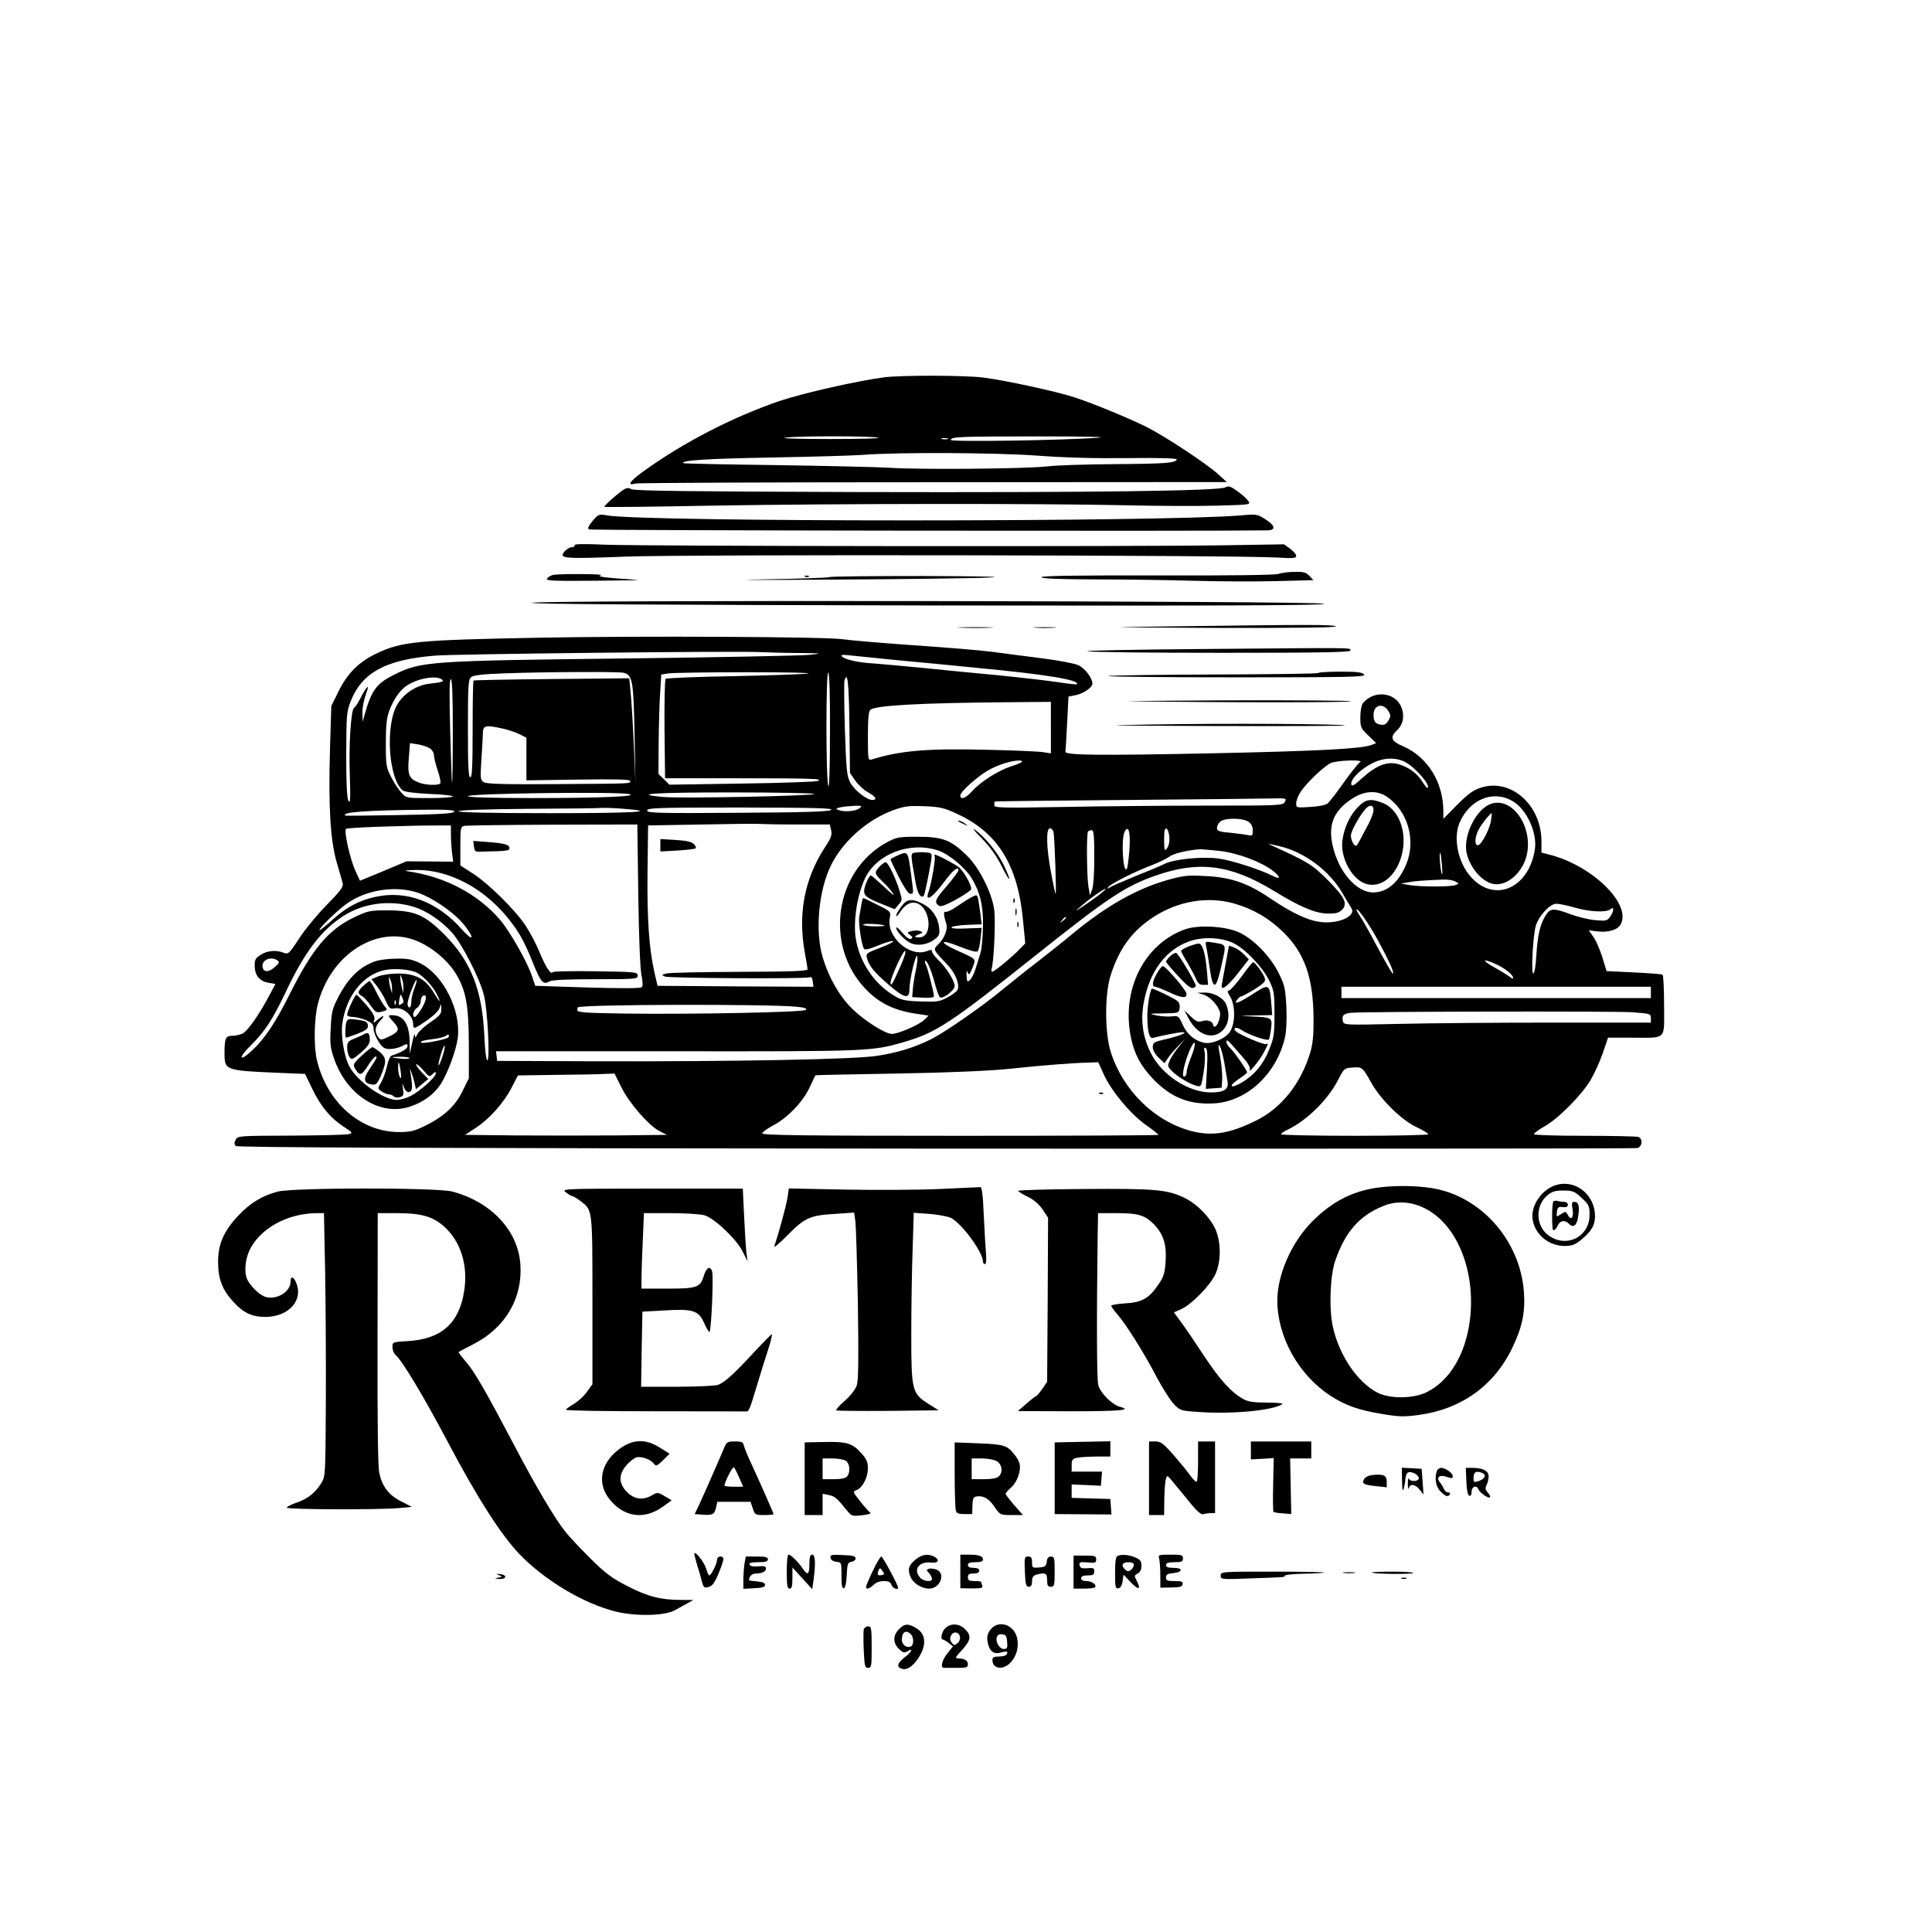 <?xml version="1.0" standalone="no"?>
<!DOCTYPE svg PUBLIC "-//W3C//DTD SVG 20010904//EN"
 "http://www.w3.org/TR/2001/REC-SVG-20010904/DTD/svg10.dtd">
<svg version="1.0" xmlns="http://www.w3.org/2000/svg"
 width="1024pt" height="1024pt" viewBox="0 0 1024 1024"
 preserveAspectRatio="xMidYMid meet">
<g transform="translate(0,1024) scale(0.1,-0.1)"
fill="#000000" stroke="none">
<path d="M4685 8240 c-144 -19 -430 -84 -552 -125 -249 -85 -513 -221 -728
-377 -69 -51 -83 -73 -37 -61 15 4 726 7 1580 7 l1554 1 -46 42 c-63 57 -283
202 -381 251 -100 49 -274 121 -380 156 -98 32 -371 91 -485 105 -96 12 -434
13 -525 1z m-30 -320 c17 -4 -98 -7 -255 -7 -157 0 -265 3 -240 7 61 10 458
10 495 0z m1165 0 c-182 -14 -780 -23 -780 -12 0 17 43 19 470 19 248 0 368
-3 310 -7z m-797 -7 c-7 -2 -21 -2 -30 0 -10 3 -4 5 12 5 17 0 24 -2 18 -5z
m477 -88 c145 -11 305 -15 479 -13 166 2 260 -1 258 -7 -7 -19 -57 -23 -327
-25 -151 -1 -313 -6 -360 -12 -110 -13 -678 -18 -840 -7 -69 4 -341 10 -605
14 -263 3 -481 8 -483 10 -15 15 125 24 463 30 215 4 433 10 485 14 196 15
707 12 930 -4z"/>
<path d="M6495 7657 c-35 -19 -700 -28 -1935 -25 -896 3 -1192 6 -1212 15 -26
12 -32 9 -89 -38 -33 -28 -58 -53 -56 -55 2 -3 260 0 573 6 643 11 1725 12
2189 2 171 -4 390 -5 488 -2 175 5 177 5 163 25 -7 11 -33 34 -58 52 -36 26
-47 29 -63 20z"/>
<path d="M3141 7479 c-23 -28 -28 -40 -19 -45 9 -6 3305 -10 3596 -5 46 1 41
26 -12 59 -42 27 -46 28 -132 20 -427 -35 -3147 -35 -3355 0 -45 8 -47 7 -78
-29z"/>
<path d="M3045 7350 c3 -5 -2 -10 -13 -10 -10 0 -27 -9 -37 -20 -37 -41 -16
-43 327 -30 327 12 3218 8 3446 -5 86 -5 102 -4 102 9 0 8 -15 25 -32 38 l-33
23 -310 -5 c-481 -8 -3100 -5 -3288 3 -114 5 -166 4 -162 -3z"/>
<path d="M6775 7198 c-19 -6 -259 -9 -642 -8 -429 1 -613 -2 -613 -9 0 -8 88
-11 278 -12 152 0 387 -3 522 -7 135 -4 334 -5 443 -2 l198 5 -21 23 c-17 18
-31 22 -78 21 -31 0 -70 -5 -87 -11z"/>
<path d="M2933 7193 c-12 -2 -27 -11 -33 -19 -11 -12 23 -14 256 -12 148 1
247 3 219 5 -162 10 -219 17 -190 24 32 7 -214 9 -252 2z"/>
<path d="M4268 7183 c7 -3 16 -2 19 1 4 3 -2 6 -13 5 -11 0 -14 -3 -6 -6z"/>
<path d="M4395 7181 c-4 -3 -165 -9 -358 -12 -194 -3 -32 -4 358 -1 391 2 773
7 850 11 88 4 -43 7 -352 8 -271 0 -495 -2 -498 -6z"/>
<path d="M2820 7045 c-6 -7 643 -11 2097 -14 1605 -2 2104 0 2101 9 -5 15
-4185 21 -4198 5z"/>
<path d="M6200 6920 c-383 -5 -370 -5 245 -8 422 -1 645 2 635 8 -15 10 -130
10 -880 0z"/>
<path d="M5093 6913 c42 -2 112 -2 155 0 42 1 7 3 -78 3 -85 0 -120 -2 -77 -3z"/>
<path d="M5488 6913 c29 -2 74 -2 100 0 26 2 2 3 -53 3 -55 0 -76 -1 -47 -3z"/>
<path d="M2860 6860 c-649 -12 -732 -20 -865 -84 -93 -44 -154 -105 -201 -201
l-38 -77 -7 -227 c-9 -308 2 -490 37 -606 14 -49 29 -99 31 -110 3 -16 -18
-43 -84 -110 -49 -50 -115 -129 -146 -177 -54 -83 -59 -87 -83 -78 -40 16 -86
12 -121 -10 -28 -17 -33 -25 -33 -59 0 -50 26 -82 73 -90 l37 -6 -32 -60 c-53
-101 -116 -191 -143 -203 -14 -7 -39 -12 -54 -12 -35 0 -41 -13 -41 -90 0 -93
2 -94 281 -106 l146 -6 38 -79 c45 -93 96 -155 167 -201 47 -31 49 -33 27 -39
-13 -4 -151 -7 -306 -8 -276 -1 -283 -1 -294 -22 -8 -16 -8 -24 1 -33 8 -8
952 -12 3708 -14 2033 -1 3707 0 3720 3 26 6 31 49 6 59 -9 3 -137 6 -285 6
-158 0 -269 4 -269 9 0 5 26 24 58 42 74 42 197 167 244 247 20 35 49 99 64
143 l27 79 126 0 c188 0 171 -17 171 171 0 87 -4 160 -8 163 -5 3 -74 8 -153
12 l-144 7 -22 72 c-12 39 -33 88 -47 108 l-25 36 49 -6 c55 -6 105 9 120 38
58 107 -150 311 -377 369 l-43 11 0 59 c0 194 -162 337 -322 285 -42 -14 -68
-34 -125 -91 l-73 -74 0 40 c0 153 -83 287 -212 344 -66 28 -73 48 -33 86 32
30 41 77 22 123 -34 80 -147 90 -204 19 -7 -9 -13 -41 -13 -73 0 -53 2 -59 42
-97 l42 -41 -26 -10 c-53 -20 -285 -32 -853 -44 -599 -12 -772 -10 -768 9 1 6
5 74 9 152 l7 140 36 7 c43 8 91 41 91 62 0 29 -40 81 -74 97 -18 9 -103 25
-187 36 -85 11 -206 26 -269 35 -63 8 -252 24 -420 35 -168 12 -336 26 -375
32 -89 13 -1071 18 -1605 8z m1375 -81 c126 -2 127 -2 55 -10 -41 -4 -480 -13
-975 -19 -1036 -12 -1084 -15 -1226 -86 -94 -47 -120 -82 -157 -214 l-10 -35
-1 47 c-1 26 8 71 19 100 22 59 5 45 -32 -27 -11 -22 -25 -43 -31 -46 -17 -11
-29 -198 -23 -359 4 -124 3 -151 -7 -135 -8 14 -12 85 -12 245 1 213 2 228 24
284 60 152 187 220 446 241 101 9 1596 25 1720 19 44 -2 139 -5 210 -5z m520
-38 c121 -11 317 -30 435 -42 359 -34 538 -64 517 -86 -2 -2 -46 3 -98 11 -52
8 -191 24 -309 36 -118 11 -303 29 -410 40 -107 10 -233 22 -279 25 -77 5
-151 25 -151 41 0 3 17 4 38 1 20 -2 136 -14 257 -26z m-1449 -67 c46 -12 52
-42 57 -319 l5 -260 -9 205 c-5 113 -13 237 -17 275 l-7 70 -410 -4 c-225 -2
-412 -6 -415 -8 -3 -3 -5 -119 -5 -259 0 -197 -3 -254 -12 -254 -10 0 -13 58
-13 259 0 228 2 260 17 272 11 10 62 16 172 20 219 8 612 10 637 3z m974 -4
c-30 -4 -210 -10 -400 -14 -189 -3 -348 -10 -352 -14 -5 -5 -7 -125 -6 -268
l3 -259 365 0 c411 0 475 -2 445 -14 -11 -5 -193 -11 -404 -14 l-383 -6 -29
29 -29 28 1 169 c1 92 4 211 8 263 l6 95 40 6 c22 3 209 6 415 6 212 0 351 -3
320 -7z m119 -313 c0 -191 -4 -301 -9 -283 -13 42 -13 609 0 601 6 -4 10 -115
9 -318z m-2059 283 c18 -11 7 -16 -65 -24 -67 -8 -133 -50 -168 -108 -66 -107
-49 -394 27 -457 10 -8 61 -15 141 -19 69 -2 125 -9 125 -13 0 -5 -55 -9 -123
-9 -122 0 -124 0 -149 28 -14 15 -39 52 -54 82 -27 52 -29 62 -29 180 0 97 4
136 19 175 22 58 57 109 92 131 57 38 151 55 184 34z m2162 -243 l3 -254 28
-40 c15 -22 45 -50 67 -62 42 -23 52 -41 23 -41 -32 1 -97 54 -118 95 -17 35
-20 70 -27 280 -4 132 -5 248 -2 258 16 54 23 -10 26 -236z m-2102 -34 c0
-152 -2 -274 -4 -272 -2 2 -6 127 -10 277 -5 189 -4 272 3 272 8 0 11 -88 11
-277z m3170 21 l0 -137 -38 6 c-20 4 -157 10 -302 13 -312 8 -458 -4 -612 -52
-17 -5 -18 5 -18 124 0 92 4 133 13 140 28 23 258 36 720 40 l237 2 0 -136z
m1787 90 c15 -24 15 -29 2 -53 -11 -19 -21 -25 -40 -22 -29 4 -39 17 -39 52 0
52 48 66 77 23z m-4695 -95 c29 -6 70 -20 91 -30 l37 -19 0 -113 0 -113 275 4
c199 3 275 1 275 -7 0 -15 24 -14 -390 -17 -281 -2 -370 1 -385 10 -19 12 -20
20 -14 112 4 54 7 118 8 142 1 48 9 51 103 31z m-384 -105 c12 -8 22 -24 22
-37 0 -12 9 -48 20 -81 11 -32 17 -62 14 -67 -8 -14 -81 -11 -119 5 -48 20
-56 42 -48 131 l6 76 41 -6 c23 -4 51 -13 64 -21z m5170 -73 c52 -27 135 -122
119 -137 -2 -3 -15 11 -27 31 -29 47 -75 80 -129 95 -59 16 -115 -6 -190 -73
-46 -42 -57 -48 -59 -33 -5 25 51 81 112 111 60 30 123 32 174 6z m-2033 0
c-6 -5 -33 -16 -62 -25 -65 -22 -158 -81 -200 -129 -33 -37 -63 -49 -63 -23 0
19 86 97 144 131 51 30 122 53 166 54 14 1 20 -3 15 -8z m1793 -1 c-9 -6 -48
-54 -86 -108 -38 -54 -77 -104 -86 -111 -10 -8 -49 -16 -91 -18 -73 -5 -75 -4
-75 19 0 12 9 38 21 57 29 47 126 140 163 157 36 15 181 19 154 4z m-3873
-169 c54 -12 -155 -21 -512 -21 -216 0 -343 4 -343 10 0 15 793 25 855 11z
m981 1 c-7 -11 -708 -25 -803 -16 -170 16 -45 24 368 24 242 0 438 -4 435 -8z
m3035 -15 c110 -74 155 -230 103 -356 -41 -99 -102 -151 -176 -151 -88 0 -182
107 -214 245 -26 111 3 186 98 249 66 45 135 50 189 13z m666 -23 c75 -43 132
-169 118 -257 -35 -217 -230 -288 -352 -129 -58 76 -79 194 -48 269 53 126
178 178 282 117z m-1207 -4 c-10 -19 -21 -20 -408 -20 -218 0 -562 -3 -764 -7
-339 -6 -368 -5 -368 10 0 10 1 18 3 19 1 1 313 5 692 8 380 3 727 7 773 8 80
2 82 1 72 -18z m-2256 -35 c-20 -15 -80 -20 -111 -8 -15 6 -13 9 12 14 17 4
50 7 74 8 42 1 43 0 25 -14z m526 -32 c210 -99 315 -271 342 -559 l12 -124
-25 -26 c-35 -38 -138 -124 -149 -124 -5 0 -7 6 -5 13 13 35 23 263 14 319
-14 91 -80 221 -145 284 -84 82 -128 99 -259 99 -103 0 -113 -2 -165 -30 -276
-150 -333 -545 -113 -776 69 -73 147 -112 256 -130 l79 -12 -24 -23 c-27 -26
-137 -74 -170 -74 -37 0 -147 70 -213 135 -67 67 -121 161 -154 269 -42 137
-23 355 43 489 62 127 193 243 331 293 61 22 82 24 165 21 86 -4 103 -8 180
-44z m-1772 30 c193 -15 51 -23 -398 -23 -309 0 -480 4 -480 10 0 6 132 11
363 13 199 1 378 3 397 5 19 1 72 -1 118 -5z m1097 -6 c-15 -9 -144 -13 -497
-15 -427 -3 -478 -1 -478 12 0 14 54 16 498 16 395 -1 493 -3 477 -13z m-1997
-9 c-4 -10 -74 -14 -289 -18 -156 -3 -286 -4 -288 -3 -26 18 107 28 397 31
143 2 183 -1 180 -10z m4210 -54 c14 -10 22 -25 22 -46 0 -26 -3 -29 -22 -25
-13 3 -56 9 -95 13 -61 5 -73 10 -73 25 0 9 7 25 16 33 21 22 122 22 152 0z
m-2396 -14 l176 0 7 -30 c6 -25 0 -42 -34 -93 -107 -165 -142 -350 -106 -552
8 -44 15 -86 15 -92 0 -10 -80 -13 -362 -14 -200 -1 -374 -4 -388 -9 -24 -7
-24 -8 -5 -16 21 -9 738 -13 765 -4 11 4 16 -3 18 -23 l3 -27 -413 2 -413 3
-17 74 c-28 123 -39 284 -36 536 l3 240 285 5 c157 3 294 5 305 3 11 -1 100
-3 197 -3z m-1832 -56 c0 -28 3 -71 6 -96 l6 -45 -123 1 -124 1 -123 -52 -124
-51 -25 54 c-28 62 -61 209 -49 221 6 7 325 18 503 18 l53 0 0 -51z m993 -316
c3 -223 10 -395 17 -427 7 -35 8 -57 2 -63 -7 -7 -109 -7 -288 -2 l-277 9 -18
53 c-26 77 -115 233 -168 296 -119 139 -294 231 -496 259 -16 2 3 5 44 6 212
4 433 -135 562 -354 16 -27 46 -92 66 -144 39 -97 53 -112 84 -93 13 8 91 12
244 12 216 0 225 1 225 19 0 19 -10 20 -222 23 -123 2 -226 0 -229 -5 -10 -14
-36 26 -69 105 -17 42 -50 105 -73 140 -55 84 -196 223 -279 277 l-68 44 0
103 c0 98 1 103 23 107 12 2 223 5 468 6 l447 1 5 -372z m2201 330 c6 -28 16
-331 11 -326 -2 1 -13 52 -24 111 -25 131 -28 237 -6 237 8 0 17 -10 19 -22z
m402 -96 c-4 -48 -10 -91 -13 -96 -21 -33 -32 159 -12 196 21 40 32 -6 25
-100z m212 72 c2 -23 -3 -47 -12 -59 -14 -19 -15 -15 -16 43 0 47 3 63 13 60
6 -3 13 -22 15 -44z m-398 -108 c0 -88 -5 -156 -12 -173 l-11 -28 -8 45 c-9
56 -11 284 -2 293 3 4 12 7 20 7 10 0 13 -31 13 -144z m985 58 c131 -31 263
-131 331 -249 19 -33 40 -68 46 -77 28 -40 -57 -83 -151 -76 -70 5 -157 44
-282 129 -119 80 -207 110 -345 116 -89 5 -113 2 -195 -21 -166 -47 -326 -138
-504 -285 -44 -37 -127 -103 -185 -148 -58 -44 -140 -110 -184 -146 -103 -86
-305 -227 -381 -265 -86 -43 -175 -71 -285 -88 -116 -19 -751 -31 -1505 -29
l-510 2 -3 26 -3 25 958 0 c1019 -1 1033 0 1201 48 175 51 244 96 712 469 370
295 465 358 622 413 231 82 400 60 630 -80 139 -85 217 -118 282 -120 46 -1
61 3 78 19 33 33 16 67 -76 160 -83 82 -101 93 -296 182 -25 11 -22 11 45 -5z
m-1815 -21 c57 -18 144 -90 179 -146 46 -76 63 -147 61 -256 -1 -57 -7 -123
-14 -145 -7 -23 -19 -60 -26 -83 -7 -24 -20 -49 -29 -57 -14 -13 -16 -11 -18
22 -1 26 1 31 6 18 6 -16 10 -13 25 24 20 50 25 44 -81 92 -102 46 -91 63 13
21 55 -22 90 -31 96 -25 5 5 12 35 15 67 l6 57 -82 -3 c-51 -3 -80 0 -78 6 2
5 39 11 82 13 l78 3 -7 57 c-4 31 -9 66 -12 79 -6 22 -7 22 -36 7 -17 -9 -51
-31 -77 -49 -25 -18 -52 -30 -59 -28 -12 5 -11 -18 4 -65 8 -26 -10 -74 -39
-103 -33 -34 -36 -27 46 -114 43 -45 66 -108 51 -133 -6 -10 -30 -27 -55 -40
-39 -21 -55 -23 -139 -20 -82 3 -102 7 -140 30 -118 70 -199 203 -208 338 -5
91 16 207 53 285 62 129 236 196 385 148z m1494 -3 c96 -11 219 -57 282 -105
45 -35 43 -50 -3 -26 -71 35 -218 82 -287 91 -88 11 -235 -4 -284 -29 -20 -10
-91 -40 -157 -66 -66 -27 -126 -53 -134 -59 -11 -8 -13 -8 -7 2 9 16 144 84
230 116 36 14 78 34 93 45 23 18 93 34 163 40 8 0 55 -4 104 -9z m1179 -80 c3
-41 2 -54 -3 -35 -8 31 -13 112 -6 104 2 -2 6 -33 9 -69z m70 -82 c21 -11 21
-11 2 -19 -26 -10 -186 -10 -245 0 l-45 8 35 6 c33 7 85 11 188 15 24 1 53 -3
65 -10z m-5469 -71 c83 -38 172 -104 217 -160 57 -73 48 -91 -12 -24 -132 149
-295 210 -461 173 -87 -19 -155 -56 -230 -125 -31 -28 -60 -51 -64 -51 -13 0
86 98 139 137 114 84 290 105 411 50z m3592 8 c-40 -32 -157 -112 -126 -85 14
12 34 30 46 39 28 24 97 71 104 71 3 -1 -8 -11 -24 -25z m706 -54 c100 -29
185 -78 260 -152 113 -111 159 -241 160 -459 1 -83 -4 -132 -16 -174 -49 -167
-154 -300 -290 -366 -140 -69 -231 -83 -341 -55 -196 52 -363 215 -428 420
-32 101 -32 310 0 407 47 144 113 233 227 308 132 85 287 111 428 71z m-4347
-18 c65 -20 144 -73 200 -135 53 -59 148 -244 170 -333 19 -73 33 -345 18
-345 -6 0 -13 55 -16 133 -12 242 -71 392 -211 533 -106 106 -157 128 -301
129 -95 0 -104 -2 -178 -37 -137 -66 -221 -166 -342 -408 -73 -147 -131 -234
-195 -294 -74 -70 -81 -45 -7 27 69 68 113 135 178 272 104 221 192 336 312
412 106 67 247 85 372 46z m6150 -3 c78 -23 169 -28 191 -9 20 17 19 -10 -2
-40 -16 -22 -22 -23 -79 -18 -34 3 -92 17 -130 31 -90 34 -109 33 -133 -6 -29
-48 -42 -101 -49 -210 -3 -54 -10 -98 -16 -98 -13 0 -2 201 13 253 16 53 75
117 109 117 14 0 58 -9 96 -20z m-1041 -175 c59 -109 89 -175 78 -175 -4 0
-38 60 -77 132 -38 72 -80 147 -92 165 -13 19 -23 37 -23 41 1 18 65 -73 114
-163z m-1654 121 c0 -2 -8 -10 -17 -17 -16 -13 -17 -12 -4 4 13 16 21 21 21
13z m-3434 -126 c76 -33 152 -97 194 -161 59 -92 74 -170 75 -384 l0 -180 -33
-67 c-39 -80 -97 -134 -195 -183 -61 -30 -79 -35 -143 -35 -202 0 -381 157
-434 380 -18 74 -15 223 5 300 69 267 321 423 531 330z m-746 -100 c13 -9 11
-14 -14 -36 -31 -28 -59 -28 -64 -1 -8 38 42 61 78 37z m6460 -21 c47 -21 90
-56 90 -72 0 -6 -8 -3 -17 5 -10 8 -47 31 -83 51 -70 39 -64 50 10 16z m820
-149 l0 -30 -820 0 -820 0 0 30 0 30 820 0 820 0 0 -30z m-4527 -76 c41 -4 56
-9 48 -17 -12 -12 -594 -24 -963 -19 -206 3 -248 6 -248 18 0 8 1 15 3 15 26
16 1011 18 1160 3z m4426 -29 c98 -7 101 -8 101 -31 l0 -24 -528 0 c-291 0
-657 -3 -814 -7 -281 -6 -285 -6 -290 14 -8 30 3 41 42 45 75 7 1393 9 1489 3z
m-2799 -329 c40 -88 137 -205 220 -266 39 -27 70 -52 70 -55 0 -3 -472 -5
-1050 -5 -833 0 -1050 3 -1050 13 0 6 26 25 58 42 76 40 158 125 194 203 15
34 29 62 31 63 1 1 196 5 432 9 279 5 488 14 595 25 178 19 333 31 418 33 l53
2 29 -64z m1420 -48 c50 -88 160 -196 238 -232 34 -16 62 -33 62 -38 0 -4
-175 -8 -390 -8 -214 0 -390 4 -390 8 0 5 16 16 36 25 101 49 211 157 265 261
33 64 34 65 79 68 51 3 51 3 100 -84z m-3975 -24 c44 -86 146 -202 202 -230
l38 -19 -268 -3 c-147 -1 -387 -1 -535 0 l-267 3 55 36 c73 47 149 132 191
213 l34 66 205 3 c113 1 228 3 256 5 l51 2 38 -76z"/>
<path d="M7198 5963 c-44 -45 -74 -110 -83 -178 -12 -94 54 -212 130 -231 70
-18 140 32 175 124 47 125 5 268 -91 306 -63 25 -90 21 -131 -21z m82 -16 c0
-13 -12 -46 -26 -73 -15 -27 -35 -66 -46 -87 -19 -35 -21 -36 -34 -20 -7 10
-14 29 -14 44 0 23 43 102 78 142 21 24 42 21 42 -6z"/>
<path d="M7894 5976 c-65 -29 -124 -136 -124 -225 0 -82 75 -183 144 -196 71
-14 153 56 177 148 39 157 -81 324 -197 273z m9 -83 c-7 -48 -52 -133 -70
-133 -20 0 -16 50 8 90 19 32 58 80 65 80 2 0 0 -17 -3 -37z"/>
<path d="M5081 5886 c2 -2 15 -9 29 -15 24 -11 24 -11 6 3 -16 13 -49 24 -35
12z"/>
<path d="M5203 5797 c45 -46 79 -93 106 -148 47 -94 56 -88 11 6 -31 65 -100
149 -152 187 -17 11 -1 -9 35 -45z"/>
<path d="M5371 5464 c0 -11 3 -14 6 -6 3 7 2 16 -1 19 -3 4 -6 -2 -5 -13z"/>
<path d="M5382 5405 c0 -16 2 -22 5 -12 2 9 2 23 0 30 -3 6 -5 -1 -5 -18z"/>
<path d="M5392 5340 c0 -14 2 -19 5 -12 2 6 2 18 0 25 -3 6 -5 1 -5 -13z"/>
<path d="M3500 5760 l0 -33 90 5 c50 3 94 8 97 12 4 4 -1 14 -10 23 -11 11
-40 18 -96 21 l-81 5 0 -33z"/>
<path d="M2512 5754 c2 -24 7 -29 31 -28 143 3 157 4 157 18 0 19 -22 26 -113
33 l-79 6 4 -29z"/>
<path d="M4861 5722 c-38 -4 -37 6 -9 -155 10 -61 28 -91 44 -75 5 5 27 113
39 184 6 38 4 42 -17 45 -13 2 -38 3 -57 1z"/>
<path d="M4753 5704 c-18 -8 -33 -16 -33 -19 0 -3 20 -45 44 -94 28 -54 50
-88 60 -88 19 0 19 -5 6 94 -18 136 -16 134 -77 107z"/>
<path d="M4954 5701 c6 -9 -18 -149 -34 -193 -17 -53 26 -22 89 64 42 56 71
79 71 55 -1 -7 -28 -43 -60 -81 -63 -73 -69 -86 -46 -105 11 -9 31 -2 91 30
42 23 79 48 82 55 6 16 -35 90 -63 116 -19 16 -116 68 -129 68 -3 0 -4 -4 -1
-9z"/>
<path d="M4662 5647 c-29 -31 -28 -37 14 -78 20 -18 45 -47 57 -64 11 -17 -8
-3 -45 33 -37 34 -69 62 -72 62 -10 0 -36 -59 -36 -82 0 -27 15 -38 100 -72
l62 -25 19 22 c22 27 22 24 6 78 -20 66 -60 149 -73 149 -6 0 -20 -10 -32 -23z"/>
<path d="M4565 5443 c-4 -21 -9 -50 -11 -64 -5 -28 12 -147 25 -167 5 -8 26
-4 76 17 39 16 74 26 79 23 5 -3 -25 -19 -68 -35 -74 -28 -77 -31 -71 -55 10
-40 40 -77 116 -142 82 -71 109 -77 109 -25 0 49 32 187 41 178 4 -4 1 -37 -6
-72 -8 -35 -15 -82 -17 -105 l-3 -41 58 -3 c33 -2 57 1 57 7 0 20 -32 145 -41
164 -6 10 -8 21 -6 24 9 8 33 -48 52 -120 10 -37 22 -70 27 -73 16 -10 78 37
78 60 0 27 -46 101 -89 140 -17 17 -31 36 -31 43 0 10 -6 10 -27 2 -92 -35
-216 76 -197 175 6 35 6 35 -65 70 -39 20 -73 36 -75 36 -3 0 -8 -17 -11 -37z
m124 -109 c2 -2 -21 -4 -52 -4 -31 0 -58 4 -62 9 -5 9 104 3 114 -5z m82 -219
c-39 -89 -51 -108 -51 -84 0 26 65 169 77 169 7 0 -3 -34 -26 -85z"/>
<path d="M4798 5458 c-19 -16 -48 -59 -48 -73 0 -5 8 3 19 18 27 42 56 59 86
51 75 -19 93 -176 21 -182 -32 -2 -34 6 -3 17 20 8 20 10 4 16 -9 4 -29 4 -45
0 -25 -6 -26 -8 -9 -20 14 -10 15 -15 6 -21 -8 -5 -25 7 -46 32 -18 21 -33 34
-33 27 0 -20 48 -70 80 -83 37 -15 89 -6 125 22 24 19 27 26 22 64 -6 53 -38
99 -87 124 -45 23 -70 25 -92 8z"/>
<path d="M6280 5314 c-218 -79 -339 -323 -285 -577 18 -85 52 -148 116 -215
96 -100 192 -138 326 -130 173 11 328 156 373 347 8 35 11 92 8 163 -5 100 -9
116 -41 181 -44 88 -130 177 -207 214 -71 34 -218 43 -290 17z m260 -74 c63
-32 151 -125 186 -195 27 -56 29 -68 29 -180 0 -109 -3 -126 -29 -190 -31 -77
-78 -133 -143 -172 -61 -35 -76 -23 -20 16 26 17 47 34 47 37 0 11 -70 111
-90 129 -11 10 -20 25 -20 34 1 11 8 7 27 -14 14 -16 43 -49 64 -73 24 -27 36
-49 33 -60 -8 -26 49 43 74 89 24 45 26 53 13 45 -9 -6 -135 47 -158 66 -24
20 -1 28 25 10 38 -26 141 -62 148 -51 2 5 8 31 11 58 7 58 6 59 -112 64 -62
3 -59 3 24 5 l94 2 -5 64 c-9 103 -11 104 -102 45 -75 -48 -103 -57 -76 -24 7
8 16 15 21 15 5 0 36 17 69 37 49 31 59 42 54 58 -7 24 -52 85 -62 85 -4 0
-32 -34 -61 -75 -30 -41 -61 -75 -68 -75 -9 0 -7 -10 7 -32 29 -48 28 -144 -2
-188 -26 -37 -100 -67 -140 -56 -48 12 -87 45 -109 94 -22 48 -24 49 -58 45
-20 -2 -56 0 -81 5 -43 9 -41 10 36 11 79 1 82 2 86 26 3 15 -1 30 -11 39 -14
13 -123 66 -135 66 -10 0 -26 -97 -25 -152 1 -78 11 -114 30 -109 45 12 137
30 154 30 36 1 -5 -17 -82 -36 -68 -15 -73 -19 -73 -43 0 -16 12 -37 31 -56
l31 -29 17 25 c9 14 33 43 55 65 l39 40 -32 -39 c-18 -21 -40 -54 -49 -72 -15
-33 -15 -35 8 -59 28 -30 96 -71 132 -80 24 -6 25 -5 37 69 7 42 9 90 6 107
-5 24 -4 30 5 24 10 -6 11 -34 7 -112 l-6 -104 42 3 42 3 3 45 c1 25 -4 79
-11 120 -11 55 -11 70 -3 57 7 -9 18 -49 25 -89 7 -40 14 -85 17 -99 8 -42
-17 -59 -88 -59 -120 0 -263 94 -320 212 -43 86 -54 178 -34 274 32 159 115
269 237 314 72 27 176 22 239 -10z m-225 -598 c-14 -34 -25 -70 -25 -81 0 -11
-4 -23 -10 -26 -18 -11 -10 43 16 115 15 40 31 67 35 63 5 -5 -2 -36 -16 -71z"/>
<path d="M6393 5223 c4 -15 12 -68 19 -116 17 -121 34 -115 63 20 25 114 29
105 -49 118 -38 6 -39 6 -33 -22z"/>
<path d="M6298 5223 c-21 -9 -38 -19 -38 -23 0 -4 15 -33 34 -63 18 -31 39
-70 46 -87 9 -22 19 -30 38 -30 l25 0 -6 73 c-9 99 -24 147 -45 146 -9 -1 -34
-8 -54 -16z"/>
<path d="M6495 5126 c-11 -55 -19 -105 -20 -111 -1 -27 31 -3 85 65 l59 75
-26 27 c-14 15 -38 31 -52 36 l-27 10 -19 -102z"/>
<path d="M6200 5170 c-11 -11 -20 -23 -20 -27 1 -5 30 -39 65 -77 45 -49 68
-67 80 -62 9 3 15 9 13 14 -24 55 -96 172 -105 172 -7 0 -22 -9 -33 -20z"/>
<path d="M6132 5081 c-25 -43 -28 -71 -9 -71 6 0 41 -14 76 -30 65 -31 95 -33
89 -5 -4 21 -110 144 -124 144 -6 1 -20 -16 -32 -38z"/>
<path d="M6377 4969 c35 -10 80 -58 89 -94 6 -24 -15 -79 -28 -76 -5 0 -8 3
-8 6 1 19 -27 32 -54 24 -26 -8 -35 -5 -65 24 l-34 32 24 -45 c47 -87 126
-114 180 -61 31 32 39 84 19 135 -13 36 -67 66 -115 65 l-40 -1 32 -9z"/>
<path d="M1986 5144 c-80 -29 -138 -85 -192 -187 -32 -62 -37 -79 -41 -165 -5
-82 -2 -107 17 -161 66 -195 244 -308 401 -257 74 24 131 67 167 123 36 58 79
174 88 240 19 146 -76 336 -198 397 -43 21 -65 26 -127 25 -42 0 -94 -7 -115
-15z m224 -60 c33 -16 84 -71 104 -111 27 -54 18 -50 -16 7 -44 73 -96 100
-190 100 -38 0 -84 -7 -104 -15 l-35 -15 29 -37 c16 -21 38 -57 48 -81 16 -35
23 -41 42 -37 45 11 102 -36 102 -84 0 -28 5 -26 75 22 35 25 62 52 66 67 7
24 7 23 8 -6 1 -27 -6 -36 -56 -71 -32 -21 -63 -50 -70 -63 -11 -23 -13 -23
-14 -5 -1 11 -7 -7 -14 -40 l-13 -60 -1 66 c-1 84 -29 132 -79 137 -39 4 -39
1 -7 -34 35 -38 32 -51 -21 -77 -45 -21 -46 -22 -60 -3 -21 30 -17 57 14 89
27 30 14 28 -22 -2 -17 -15 -18 -15 -12 5 4 15 -6 34 -40 75 -26 29 -50 55
-54 57 -7 3 -50 -88 -50 -107 0 -6 13 -11 30 -11 16 0 48 -8 70 -17 33 -15 40
-23 40 -46 0 -15 12 -45 26 -67 22 -34 32 -40 61 -40 19 0 47 7 63 15 27 14
30 14 30 0 0 -14 -34 -34 -82 -49 -10 -3 -20 -24 -27 -58 -7 -29 -20 -67 -31
-85 -19 -32 -19 -33 3 -48 12 -8 29 -15 37 -15 9 0 21 -5 27 -11 6 -6 21 -8
33 -4 19 6 21 12 16 43 -5 35 -5 35 5 9 7 -18 17 -27 28 -25 17 4 19 24 8 93
-6 37 -6 38 4 10 6 -16 14 -43 17 -59 l7 -29 32 27 33 27 -35 36 c-19 20 -32
39 -29 42 3 3 20 -11 38 -32 30 -35 32 -37 49 -20 13 13 17 14 17 4 0 -20 -87
-98 -136 -121 -22 -11 -54 -20 -70 -20 -72 0 -214 101 -254 181 -26 50 -44
161 -36 221 20 149 111 264 228 287 51 10 133 3 168 -15z m-72 -79 l0 -30 -8
30 c-4 17 -8 39 -8 50 l-1 20 9 -20 c5 -11 8 -33 8 -50z m-60 -5 l0 -25 -8 25
c-4 14 -8 34 -8 45 l-1 20 9 -20 c5 -11 8 -31 8 -45z m118 0 c-9 -22 -16 -54
-16 -70 0 -17 -4 -30 -10 -30 -5 0 -10 9 -10 19 0 24 41 133 48 127 2 -3 -3
-23 -12 -46z m-66 -80 c-19 -12 -19 -10 -13 25 6 29 6 29 16 6 8 -17 7 -25 -3
-31z m105 -25 c-15 -25 -31 -45 -36 -45 -17 0 -9 35 11 48 11 7 20 23 20 36 0
13 6 26 13 29 22 7 19 -21 -8 -68z m-138 23 c-3 -8 -6 -5 -6 6 -1 11 2 17 5
13 3 -3 4 -12 1 -19z m279 -176 c-7 -11 -136 -36 -144 -28 -7 7 14 13 73 20
27 4 54 11 59 16 12 12 21 5 12 -8z m-31 -102 c-22 -67 -30 -59 -9 9 8 29 18
51 21 48 3 -3 -3 -29 -12 -57z m-175 -8 c0 -4 -17 -6 -37 -4 -65 6 -70 10 -15
11 28 0 52 -3 52 -7z m-46 -72 c4 -31 3 -40 -4 -30 -5 8 -10 30 -10 49 0 45 6
37 14 -19z"/>
<path d="M1926 5015 c-31 -28 -33 -41 -8 -54 10 -5 31 -28 46 -50 25 -35 32
-40 55 -34 35 8 37 10 19 30 -8 10 -28 44 -44 76 -15 31 -31 57 -35 57 -3 0
-18 -11 -33 -25z"/>
<path d="M1837 4825 c-8 -19 -9 -85 -2 -85 2 0 29 9 60 21 40 15 55 26 55 39
0 24 -8 29 -63 36 -36 5 -45 3 -50 -11z"/>
<path d="M1930 4759 c-8 -5 -32 -16 -52 -24 -33 -13 -38 -19 -38 -48 0 -18 6
-41 13 -50 11 -15 16 -13 60 24 36 31 47 47 47 69 0 33 -9 41 -30 29z"/>
<path d="M1917 4645 c-40 -37 -46 -47 -38 -63 25 -47 37 -45 70 8 17 27 36 50
41 50 12 0 9 -6 -33 -69 -34 -49 -29 -74 15 -79 21 -3 28 4 46 45 32 76 31 96
-5 127 -17 14 -35 26 -39 26 -5 -1 -31 -21 -57 -45z"/>
<path d="M5828 4443 c7 -3 16 -2 19 1 4 3 -2 6 -13 5 -11 0 -14 -3 -6 -6z"/>
<path d="M6365 6800 c-357 -3 -628 -8 -601 -12 27 -5 352 -8 723 -8 535 0 674
3 671 13 -5 15 38 14 -793 7z"/>
<path d="M6987 6673 c-4 -4 -255 -7 -557 -8 -303 -1 -553 -5 -557 -8 -3 -4
303 -7 682 -7 610 0 686 2 675 15 -10 12 -37 15 -125 15 -61 0 -115 -3 -118
-7z"/>
<path d="M6010 6523 c471 -7 1150 -7 1150 0 0 4 -300 6 -667 5 -368 -2 -585
-4 -483 -5z"/>
<path d="M6105 6400 c-310 -5 -263 -6 334 -8 382 -1 692 0 689 3 -8 8 -631 12
-1023 5z"/>
<path d="M8254 3961 c-78 -20 -141 -107 -131 -182 11 -81 84 -142 169 -143 38
0 55 6 85 30 57 46 76 78 77 126 1 111 -97 195 -200 169z m129 -70 c39 -36 42
-44 42 -90 0 -118 -125 -179 -220 -107 -66 50 -68 157 -4 210 25 21 41 26 85
26 50 0 59 -4 97 -39z"/>
<path d="M8235 3874 c-8 -3 -11 -82 -6 -146 2 -16 17 -7 26 14 13 29 38 34 59
13 25 -26 44 -11 51 39 8 53 2 76 -21 76 -13 0 -15 -7 -9 -39 7 -44 -8 -63
-25 -31 -11 20 -13 21 -36 5 -25 -16 -25 -16 -22 12 3 24 7 28 31 25 19 -2 27
2 27 13 0 8 -9 15 -19 15 -11 0 -25 2 -33 4 -7 3 -18 2 -23 0z"/>
<path d="M7325 3948 c-146 -15 -260 -72 -370 -182 -110 -111 -185 -282 -185
-420 1 -193 113 -394 282 -504 79 -51 148 -76 277 -97 84 -14 113 -15 188 -5
226 30 401 154 498 355 53 110 70 189 62 298 -19 259 -208 486 -453 543 -80
18 -199 23 -299 12z m220 -109 c175 -82 278 -332 246 -594 -23 -185 -110 -329
-236 -387 -71 -32 -191 -32 -255 1 -107 56 -204 201 -236 351 -21 99 -14 272
14 351 53 150 126 234 249 285 69 30 146 27 218 -7z"/>
<path d="M4980 3938 c-113 -5 -339 -6 -502 -3 l-297 6 -7 -48 c-6 -41 -48
-195 -70 -258 -4 -11 26 14 67 55 94 96 121 108 252 116 l104 7 7 -49 c3 -27
9 -225 13 -439 4 -296 3 -400 -6 -428 -8 -22 -32 -54 -64 -82 -28 -24 -48 -47
-45 -50 3 -3 126 -4 274 -3 l269 3 -54 34 c-87 56 -91 69 -91 367 0 138 3 340
7 449 l6 197 85 -6 c47 -4 98 -14 112 -21 59 -31 170 -182 170 -232 0 -7 5
-13 10 -13 7 0 9 21 6 58 -3 31 -8 123 -12 205 -4 102 -10 147 -18 145 -6 0
-103 -5 -216 -10z"/>
<path d="M1471 3924 c-80 -21 -145 -60 -206 -125 -79 -83 -110 -154 -109 -249
0 -88 22 -146 80 -209 51 -58 100 -81 169 -81 127 0 206 90 163 185 -14 31
-28 32 -28 2 0 -52 -68 -96 -129 -82 -29 6 -80 53 -100 92 -17 34 -13 103 10
153 53 117 202 200 359 200 l37 0 6 -297 c3 -164 5 -478 4 -698 -2 -399 -2
-400 -25 -437 -32 -52 -73 -83 -132 -103 -27 -9 -50 -21 -50 -26 0 -10 487
-12 594 -2 l69 6 -56 29 c-66 33 -101 78 -117 152 -7 34 -10 263 -9 713 l1
663 102 0 c128 0 188 -17 249 -70 89 -79 129 -207 107 -344 -27 -170 -120
-253 -297 -264 -83 -5 -83 -5 -83 -32 0 -15 7 -33 16 -41 34 -28 148 -217 277
-461 154 -292 281 -491 379 -594 132 -138 338 -262 509 -305 106 -27 265 -24
317 7 19 10 48 27 65 36 l32 18 -66 0 c-106 0 -177 18 -283 73 -84 43 -116 67
-196 146 -53 53 -113 116 -133 142 -55 68 -158 242 -269 454 -156 296 -215
399 -260 449 -22 26 -39 48 -37 50 2 2 38 21 79 42 169 87 261 244 248 424
-13 179 -156 331 -363 385 -84 21 -842 21 -924 -1z"/>
<path d="M3000 3920 c14 -11 29 -20 34 -20 5 0 24 -11 43 -26 64 -49 63 -37
63 -527 l0 -444 -30 -41 c-16 -23 -48 -51 -70 -64 -22 -13 -40 -26 -40 -30 0
-5 214 -8 475 -8 261 0 478 -1 482 -1 11 -2 19 17 53 131 17 58 44 145 60 193
16 49 25 87 20 85 -4 -2 -48 -46 -97 -99 -107 -115 -151 -155 -187 -169 -15
-5 -111 -10 -218 -10 l-190 0 3 199 4 199 111 6 c155 10 186 1 215 -64 12 -28
26 -50 29 -50 10 0 23 301 14 323 -11 29 -30 19 -43 -23 -19 -64 -36 -70 -193
-70 l-138 0 0 58 c0 31 3 121 7 200 l6 142 141 0 c78 0 158 -5 179 -11 52 -14
173 -129 204 -194 l25 -50 -6 46 c-3 25 -8 112 -12 192 l-7 147 -481 0 c-479
0 -481 -1 -456 -20z"/>
<path d="M5396 3928 c3 -5 28 -20 55 -33 31 -16 59 -41 76 -67 l28 -42 -2
-435 -3 -435 -26 -38 c-15 -21 -29 -38 -33 -38 -3 0 -26 -18 -51 -40 l-45 -39
283 -1 c258 0 327 6 257 24 -40 10 -104 74 -114 115 -8 30 -9 357 -3 804 l2
107 100 0 c114 0 149 -11 197 -60 49 -51 67 -106 61 -195 -4 -64 -10 -82 -38
-123 -50 -74 -89 -96 -177 -100 -40 -3 -73 -8 -73 -13 0 -5 15 -26 33 -46 46
-53 144 -209 207 -331 30 -56 70 -120 89 -141 36 -38 36 -38 136 -45 179 -12
391 8 442 42 7 4 -29 8 -80 8 -70 0 -100 4 -126 18 -63 34 -124 101 -207 226
-45 69 -100 150 -122 180 l-40 54 40 18 c54 24 154 127 180 185 31 68 30 171
0 238 -29 63 -93 129 -156 162 -94 48 -156 54 -541 51 -194 -1 -351 -6 -349
-10z"/>
<path d="M3294 2568 c-107 -72 -134 -183 -66 -271 76 -98 184 -115 285 -43
l47 34 -37 22 c-35 21 -39 21 -65 6 -48 -29 -94 -24 -133 14 -47 46 -48 94 -4
145 17 19 41 38 53 41 27 6 75 -11 92 -34 11 -15 15 -13 48 18 l35 35 -51 32
c-73 46 -136 46 -204 1z"/>
<path d="M3837 2563 c-21 -50 -97 -224 -129 -293 l-26 -55 40 -3 c54 -4 65 1
73 37 l7 31 88 0 88 0 12 -35 c11 -34 13 -35 61 -35 27 0 49 2 49 5 0 5 -74
173 -120 272 -16 34 -32 73 -36 87 -5 23 -11 26 -49 26 -40 0 -44 -2 -58 -37z
m81 -155 l21 -48 -50 0 c-27 0 -49 3 -49 6 0 18 44 104 50 97 4 -4 17 -29 28
-55z"/>
<path d="M4265 2403 l0 -193 48 0 47 0 0 56 0 57 33 -7 c31 -6 43 -16 97 -83
24 -29 27 -30 80 -24 35 4 50 9 42 14 -7 5 -31 32 -53 60 -39 49 -40 51 -20
59 32 11 61 67 61 115 0 35 -7 50 -36 82 -46 52 -78 61 -199 58 l-100 -2 0
-192z m219 94 c21 -16 24 -60 6 -82 -8 -10 -31 -15 -71 -15 l-59 0 0 55 0 55
53 0 c29 0 61 -6 71 -13z"/>
<path d="M5060 2425 c0 -93 3 -179 6 -190 4 -16 14 -20 46 -20 l41 0 1 45 c1
35 5 45 19 48 37 7 67 -9 97 -53 31 -45 31 -45 91 -45 l61 0 -46 52 c-25 29
-46 56 -46 60 0 5 14 21 31 36 32 29 53 92 42 127 -3 11 -14 31 -25 44 -39 50
-56 56 -191 61 l-127 5 0 -170z m220 72 c30 -15 38 -58 15 -81 -12 -11 -35
-16 -81 -16 l-64 0 0 55 0 55 53 0 c28 0 63 -6 77 -13z"/>
<path d="M5590 2405 l0 -190 150 -1 151 -1 -3 41 -3 41 -102 3 -103 3 0 35 0
36 78 -3 77 -4 3 38 3 37 -80 0 -81 0 0 34 c0 30 4 34 31 40 17 3 64 6 103 6
l71 0 0 41 0 40 -147 -3 -148 -3 0 -190z"/>
<path d="M6090 2405 l0 -195 40 0 40 0 1 83 c1 45 4 93 8 106 7 25 7 24 43
-20 20 -24 60 -72 88 -107 34 -42 57 -61 67 -58 8 3 26 6 39 6 l24 0 0 190 0
190 -45 0 -45 0 0 -103 c0 -57 -3 -107 -7 -110 -3 -4 -20 12 -37 36 -17 24
-58 73 -90 110 -51 57 -64 67 -93 67 l-33 0 0 -195z"/>
<path d="M6630 2553 l0 -48 60 3 61 4 -3 -140 c-2 -77 -1 -142 2 -145 3 -3 25
-7 49 -8 l45 -4 -3 148 -3 147 56 0 56 0 0 45 0 45 -160 0 -160 0 0 -47z"/>
<path d="M7431 2393 c1 -49 3 -61 9 -43 4 14 8 38 9 53 1 15 7 30 15 33 19 7
56 -13 56 -31 0 -18 -46 -20 -53 -2 -3 6 -5 -6 -5 -28 0 -22 2 -32 5 -22 7 25
34 21 58 -9 l20 -25 -5 68 -5 68 -52 3 -53 3 1 -68z"/>
<path d="M7616 2444 c-14 -36 -6 -85 19 -109 26 -27 40 -31 50 -15 3 6 -1 10
-10 10 -8 0 -18 8 -22 18 -3 9 -13 25 -21 35 -23 27 -2 43 37 29 25 -9 31 -8
31 3 0 17 -38 45 -61 45 -9 0 -20 -7 -23 -16z"/>
<path d="M7772 2388 c2 -46 7 -73 16 -76 7 -2 12 6 12 22 0 28 27 37 36 12 7
-18 54 -50 61 -42 4 3 -2 15 -11 25 -14 15 -15 24 -7 40 6 11 11 31 11 46 0
29 -30 45 -86 45 l-35 0 3 -72z m82 46 c26 -10 18 -31 -14 -43 -28 -9 -30 -8
-30 13 0 34 12 42 44 30z"/>
<path d="M7273 2422 c-20 -2 -37 -11 -43 -22 -13 -24 -3 -30 65 -37 l55 -6 0
30 c0 34 -16 41 -77 35z"/>
<path d="M3680 2004 c0 -5 7 -31 15 -59 9 -27 20 -66 25 -87 9 -33 13 -36 36
-29 20 5 32 22 54 75 16 38 27 73 24 77 -10 17 -34 9 -34 -10 0 -20 -31 -81
-41 -81 -3 0 -11 17 -17 38 -11 35 -62 98 -62 76z"/>
<path d="M4170 1910 c0 -73 3 -90 15 -90 12 0 15 13 15 56 l0 56 53 -58 52
-57 7 49 c12 89 9 134 -7 134 -11 0 -15 -12 -15 -50 0 -54 -9 -62 -33 -27 -23
35 -65 77 -77 77 -6 0 -10 -34 -10 -90z"/>
<path d="M4402 1983 c2 -11 14 -19 31 -21 27 -3 27 -4 27 -73 0 -52 3 -70 13
-67 7 3 13 29 15 71 3 59 5 66 25 69 12 2 22 10 22 18 0 12 -16 16 -68 18 -62
3 -68 1 -65 -15z"/>
<path d="M4854 1975 c-38 -30 -45 -53 -28 -93 14 -34 59 -62 99 -62 58 0 90
81 38 101 -14 5 -33 7 -41 4 -13 -5 -12 -8 2 -23 9 -10 16 -24 16 -30 0 -19
-45 -14 -63 6 -39 43 -6 88 59 80 38 -4 47 14 15 32 -32 16 -64 12 -97 -15z"/>
<path d="M5090 1911 l0 -89 61 -1 c51 0 60 2 55 15 -3 9 -6 18 -6 20 0 2 -16
4 -35 4 -28 0 -35 4 -35 20 0 16 7 20 30 20 20 0 30 5 30 15 0 10 -10 15 -30
15 -20 0 -30 5 -30 15 0 11 11 15 40 15 28 0 40 4 40 14 0 18 -22 26 -76 26
l-44 0 0 -89z"/>
<path d="M5690 1908 l0 -88 53 0 c30 0 57 3 60 7 13 12 -15 33 -44 33 -19 0
-29 5 -29 15 0 10 11 15 35 15 29 0 35 4 35 21 0 18 -5 20 -37 17 -30 -2 -38
1 -41 16 -3 16 2 18 42 15 41 -4 46 -2 46 16 0 18 -7 20 -60 20 l-60 0 0 -87z"/>
<path d="M5923 1993 c-9 -3 -13 -31 -13 -90 0 -75 2 -84 18 -81 11 2 19 15 22
38 l5 34 37 -39 c41 -44 58 -42 34 4 -15 29 -15 31 4 41 13 7 20 21 20 41 0
25 -6 33 -35 45 -34 14 -69 17 -92 7z m87 -47 c0 -7 -7 -19 -15 -26 -12 -10
-18 -10 -30 0 -25 21 -18 40 15 40 19 0 30 -5 30 -14z"/>
<path d="M6144 1978 c3 -13 6 -52 6 -88 l0 -65 57 1 c46 0 59 4 61 17 3 14 -5
17 -42 17 -39 0 -46 3 -46 19 0 16 8 20 37 23 52 4 56 28 4 28 -30 0 -41 4
-41 15 0 11 12 15 45 15 38 0 45 3 45 20 0 18 -7 20 -66 20 -64 0 -66 -1 -60
-22z"/>
<path d="M3946 1953 c-3 -21 -6 -60 -6 -86 l0 -48 58 3 c43 2 57 7 57 18 0 10
-13 16 -42 18 -24 2 -43 5 -43 7 0 19 16 35 35 35 34 0 55 10 55 27 0 11 -10
14 -42 11 -27 -2 -43 1 -45 10 -3 8 10 12 46 12 39 0 51 4 51 15 0 12 -13 15
-59 15 l-58 0 -7 -37z"/>
<path d="M4626 1914 c-20 -42 -36 -80 -36 -85 0 -15 19 -10 40 11 12 12 33 20
54 20 26 0 36 -5 41 -20 5 -17 35 -30 35 -15 0 14 -81 165 -89 165 -5 0 -25
-34 -45 -76z m49 -22 c-22 -5 -27 1 -19 23 7 17 8 17 21 -1 12 -17 12 -19 -2
-22z"/>
<path d="M5432 1910 c3 -68 6 -80 21 -80 12 0 17 8 17 29 0 21 6 30 23 35 48
13 57 8 57 -29 0 -28 4 -35 20 -35 18 0 20 7 20 80 0 72 -2 80 -19 80 -14 0
-21 -8 -23 -27 -3 -24 -8 -28 -40 -31 -36 -3 -38 -2 -38 27 0 25 -4 31 -21 31
-19 0 -20 -5 -17 -80z"/>
<path d="M6470 1889 c0 -20 3 -21 153 -15 195 7 187 6 187 15 0 4 46 9 102 10
56 1 104 4 107 6 2 3 -120 5 -272 5 -274 0 -277 0 -277 -21z"/>
<path d="M7123 1903 c15 -2 39 -2 55 0 15 2 2 4 -28 4 -30 0 -43 -2 -27 -4z"/>
<path d="M7271 1905 c8 -8 219 -10 219 -2 0 4 -50 7 -112 7 -61 0 -109 -2
-107 -5z"/>
<path d="M2645 1891 c19 -8 18 -9 -5 -13 -21 -4 -20 -5 8 -7 39 -1 40 23 1 26
-22 2 -22 2 -4 -6z"/>
<path d="M7428 1873 c6 -2 18 -2 25 0 6 3 1 5 -13 5 -14 0 -19 -2 -12 -5z"/>
<path d="M4765 1605 c-33 -32 -33 -74 0 -105 22 -21 29 -22 45 -12 34 21 22
-4 -15 -32 -40 -31 -45 -52 -14 -61 29 -10 68 21 98 76 32 60 24 111 -22 139
-42 26 -63 25 -92 -5z m63 -27 c15 -15 16 -54 2 -63 -22 -13 -50 6 -50 34 0
41 22 55 48 29z"/>
<path d="M5010 1610 c-19 -19 -28 -60 -12 -60 4 0 17 -8 30 -18 l23 -18 -31
-39 c-28 -35 -37 -76 -17 -75 4 0 34 0 67 0 52 0 60 2 60 19 0 20 -18 31 -52
31 -18 0 -15 6 21 45 47 51 51 76 16 110 -30 31 -77 33 -105 5z m78 -46 c2
-11 -4 -27 -14 -34 -14 -12 -18 -12 -30 4 -10 14 -10 24 -3 38 13 24 43 19 47
-8z"/>
<path d="M5250 1603 c-16 -21 -20 -37 -16 -62 8 -51 31 -71 69 -60 33 9 43 6
32 -10 -3 -6 -22 -11 -41 -11 -26 0 -34 -4 -34 -18 0 -47 54 -56 94 -16 35 35
48 88 36 136 -19 70 -99 93 -140 41z m88 -65 c3 -33 0 -38 -18 -38 -23 0 -46
40 -36 65 3 10 15 15 28 13 19 -2 24 -10 26 -40z"/>
<path d="M4578 1603 c-2 -10 -2 -60 0 -110 4 -83 6 -93 23 -93 18 0 19 9 19
110 0 101 -2 110 -19 110 -10 0 -21 -8 -23 -17z"/>
</g>
</svg>
